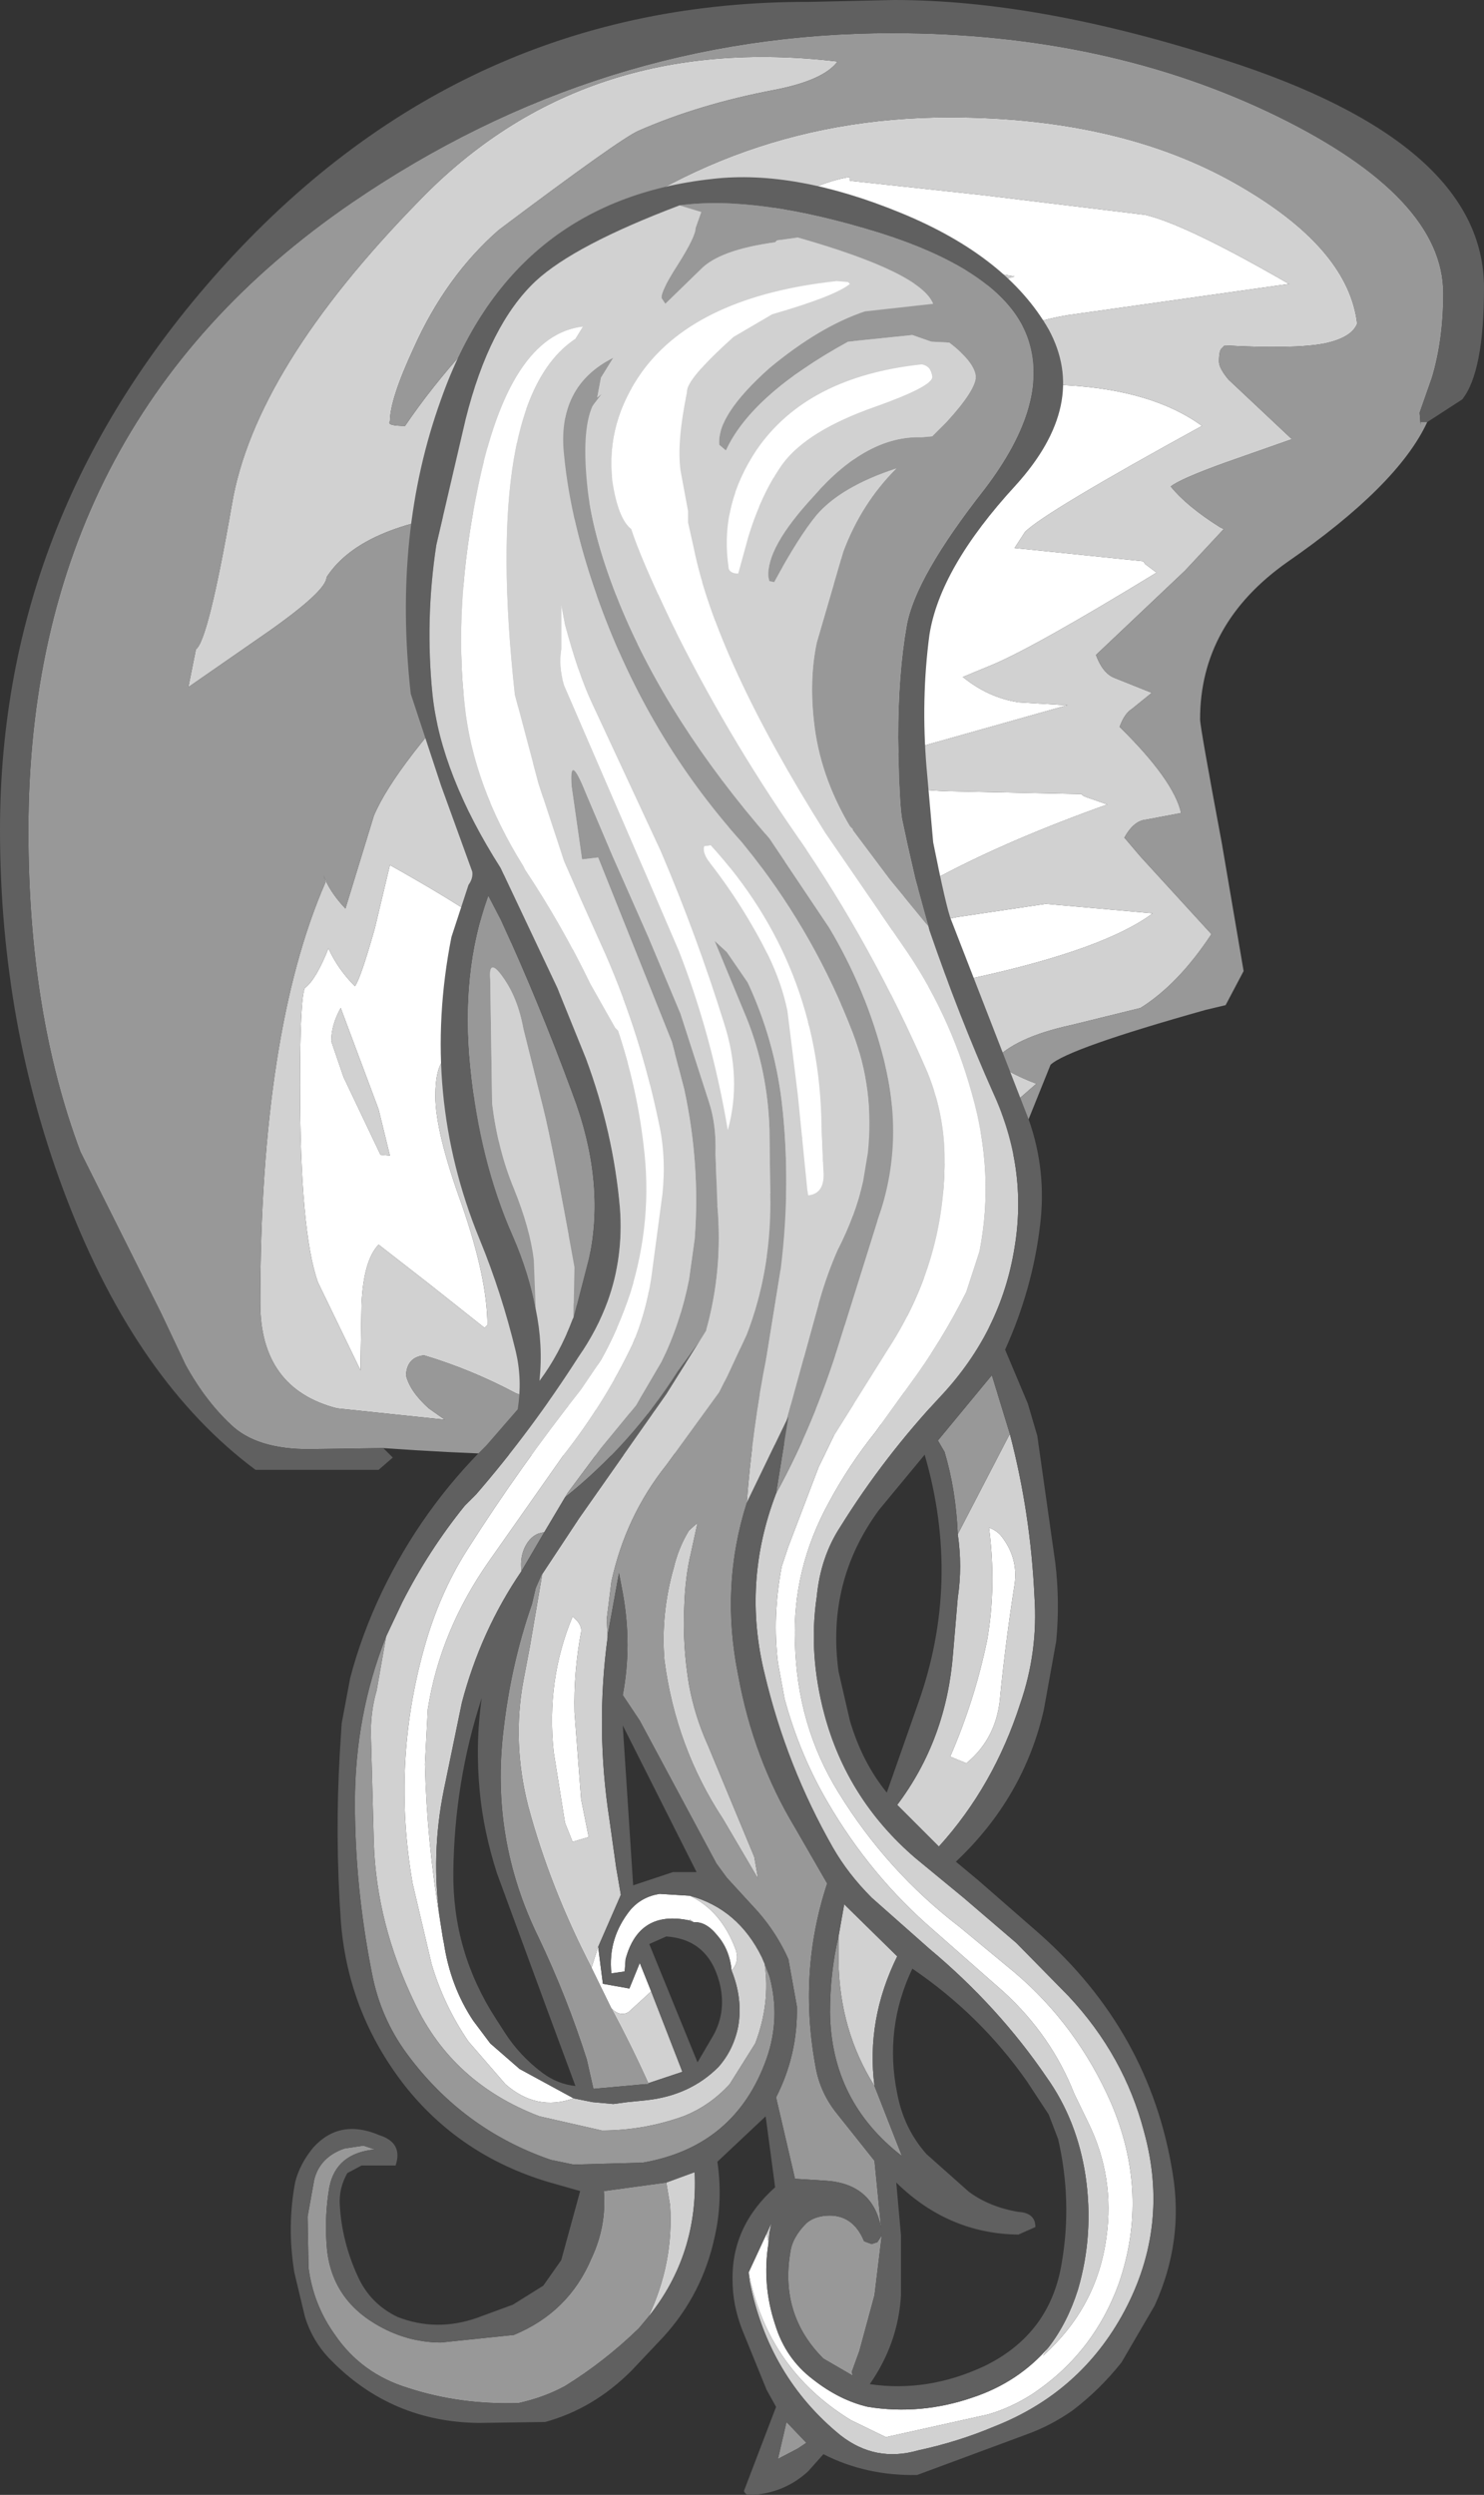 <?xml version="1.0" encoding="UTF-8" standalone="no"?>
<svg xmlns:ffdec="https://www.free-decompiler.com/flash" xmlns:xlink="http://www.w3.org/1999/xlink" ffdec:objectType="shape" height="131.8px" width="78.4px" xmlns="http://www.w3.org/2000/svg">
  <rect width="100%" height="100%" fill="#333333" stroke="none"/>
  <g transform="matrix(1.0, 0.0, 0.0, 1.0, 33.75, 48.5)">
    <path d="M29.75 -26.0 Q21.45 -21.45 20.4 -20.4 L19.85 -19.55 26.65 -18.85 26.75 -18.7 27.35 -18.25 Q20.8 -14.25 18.6 -13.35 L17.15 -12.75 17.1 -12.75 Q18.45 -11.65 20.05 -11.4 L22.5 -11.25 22.65 -11.25 16.45 -9.5 Q12.65 -8.45 12.1 -8.05 12.7 -6.8 16.35 -6.7 L23.4 -6.55 Q23.4 -6.45 23.9 -6.3 L24.75 -6.0 Q19.7 -4.2 16.0 -2.25 13.3 -0.8 12.5 0.0 L12.65 0.5 13.5 0.65 16.8 -0.05 21.5 -0.75 27.15 -0.25 Q24.6 1.65 17.75 3.15 L9.85 4.75 8.85 5.6 15.9 9.25 16.0 9.35 Q9.75 10.6 8.6 11.55 8.85 12.35 13.85 16.25 13.1 16.25 8.7 15.05 L4.25 13.85 3.35 14.25 Q5.7 17.05 9.25 20.15 L12.6 22.9 7.2 23.4 Q5.85 23.4 0.3 19.65 -5.05 16.0 -5.85 14.8 L-7.65 11.35 Q-8.95 8.75 -10.25 7.4 -10.75 7.9 -10.75 9.4 -10.75 11.3 -9.35 15.15 -8.0 19.05 -8.0 21.5 L-8.15 21.65 -11.05 19.35 -13.75 17.25 Q-14.55 18.1 -14.65 20.4 L-14.7 23.25 -14.7 23.9 -16.95 19.25 Q-17.9 16.6 -17.9 8.8 -17.9 4.3 -17.65 3.7 -17.05 3.25 -16.4 1.6 -15.9 2.7 -15.0 3.6 -14.7 3.2 -13.95 0.55 L-13.15 -2.8 Q-7.35 0.45 -6.0 2.0 L-1.5 6.75 2.0 10.15 2.3 10.2 2.45 9.55 1.4 8.25 2.0 8.3 2.15 7.6 Q2.15 7.1 -2.85 2.3 -8.3 -3.0 -9.8 -6.25 L-6.95 -6.05 -5.15 -6.35 Q-4.1 -6.65 -3.75 -7.0 -5.05 -7.65 -8.05 -10.0 -3.15 -13.45 -1.3 -14.1 L14.75 -19.0 14.5 -19.5 4.4 -18.05 0.95 -17.05 -6.15 -17.05 Q-5.05 -19.15 -3.55 -20.95 L0.05 -25.05 2.95 -27.95 3.6 -28.65 Q3.6 -29.65 3.5 -29.0 1.9 -29.1 -2.6 -27.0 -6.55 -25.2 -9.55 -23.25 -5.1 -28.0 0.15 -32.4 7.5 -38.6 11.15 -39.15 L11.15 -38.95 18.1 -38.2 26.75 -37.15 Q28.9 -36.65 34.35 -33.5 L22.65 -31.85 Q19.3 -31.3 15.0 -28.75 L22.55 -28.15 Q27.15 -27.9 29.75 -26.0 M8.35 -28.8 Q13.4 -31.95 19.85 -33.9 L17.95 -34.2 Q15.15 -34.2 10.15 -31.4 4.75 -28.4 3.75 -25.65 L3.9 -25.2 Q4.6 -26.45 8.35 -28.8 M11.85 -24.3 L8.45 -23.65 Q5.9 -22.95 3.8 -21.85 L3.35 -21.55 4.55 -21.25 9.05 -22.5 Q12.8 -23.65 13.1 -23.9 12.85 -24.3 11.85 -24.3 M9.0 -4.0 L1.45 -5.4 0.6 -5.75 0.5 -5.25 Q2.4 -3.2 4.35 -2.75 6.45 -2.25 8.8 -3.5 L9.0 -4.0 M-15.6 8.4 L-13.65 12.5 -13.15 12.55 -13.75 10.1 -15.75 4.75 Q-16.25 5.65 -16.25 6.5 L-15.6 8.4" fill="#ffffff" fill-rule="evenodd" stroke="none"/>
    <path d="M29.75 -26.0 Q27.15 -27.9 22.55 -28.15 L15.0 -28.75 Q19.3 -31.3 22.65 -31.85 L34.35 -33.5 Q28.9 -36.65 26.75 -37.15 L18.1 -38.2 11.15 -38.95 11.15 -39.15 Q7.5 -38.6 0.15 -32.4 -5.1 -28.0 -9.55 -23.25 -6.55 -25.2 -2.6 -27.0 1.9 -29.1 3.5 -29.0 3.6 -29.65 3.6 -28.65 L2.95 -27.95 0.05 -25.05 -3.55 -20.95 Q-5.05 -19.15 -6.15 -17.05 L0.95 -17.05 4.4 -18.05 14.5 -19.5 14.75 -19.0 -1.3 -14.1 Q-3.15 -13.45 -8.05 -10.0 -5.05 -7.65 -3.75 -7.0 -4.1 -6.65 -5.15 -6.35 L-6.95 -6.05 -9.8 -6.25 Q-8.3 -3.0 -2.85 2.3 2.15 7.1 2.15 7.6 L2.0 8.3 1.4 8.25 2.45 9.55 2.3 10.2 2.0 10.15 -1.5 6.75 -6.0 2.0 Q-7.35 0.45 -13.15 -2.8 L-13.95 0.55 Q-14.7 3.2 -15.0 3.6 -15.9 2.7 -16.4 1.6 -17.05 3.25 -17.65 3.7 -17.9 4.3 -17.9 8.8 -17.9 16.6 -16.95 19.25 L-14.7 23.9 -14.7 23.25 -14.65 20.4 Q-14.55 18.1 -13.75 17.25 L-11.05 19.35 -8.15 21.65 -8.0 21.5 Q-8.0 19.05 -9.35 15.15 -10.75 11.3 -10.75 9.4 -10.75 7.9 -10.25 7.4 -8.95 8.75 -7.65 11.35 L-5.85 14.8 Q-5.05 16.0 0.3 19.65 5.85 23.4 7.2 23.4 L12.6 22.9 9.25 20.15 Q5.7 17.05 3.35 14.25 L4.25 13.85 8.7 15.05 Q13.1 16.25 13.85 16.25 8.85 12.35 8.6 11.55 9.75 10.6 16.0 9.35 L15.9 9.25 8.85 5.6 9.85 4.75 17.75 3.15 Q24.6 1.65 27.15 -0.25 L21.5 -0.75 16.8 -0.05 13.5 0.65 12.65 0.5 12.5 0.0 Q13.3 -0.8 16.0 -2.25 19.7 -4.2 24.75 -6.0 L23.9 -6.3 Q23.4 -6.45 23.4 -6.55 L16.35 -6.7 Q12.7 -6.8 12.1 -8.05 12.65 -8.45 16.45 -9.5 L22.65 -11.25 22.5 -11.25 20.05 -11.4 Q18.45 -11.65 17.1 -12.75 L17.15 -12.75 18.6 -13.35 Q20.8 -14.25 27.35 -18.25 L26.75 -18.7 26.65 -18.85 19.85 -19.55 20.4 -20.4 Q21.45 -21.45 29.75 -26.0 M34.5 -25.3 L30.95 -24.05 Q28.6 -23.2 28.1 -22.8 28.95 -21.75 30.7 -20.65 L30.9 -20.55 28.85 -18.35 24.15 -13.9 Q24.5 -12.95 25.1 -12.7 L27.1 -11.9 26.05 -11.05 Q25.65 -10.8 25.4 -10.1 28.25 -7.3 28.65 -5.55 L26.8 -5.2 Q26.15 -5.15 25.65 -4.25 L26.5 -3.25 30.25 0.85 Q28.5 3.5 26.5 4.75 L22.85 5.65 Q19.85 6.3 18.75 7.55 19.55 8.2 21.0 8.75 L15.5 13.55 16.35 15.0 Q17.15 16.4 17.15 17.0 L16.3 18.05 13.65 20.15 15.6 23.25 Q15.6 24.65 13.1 25.4 L9.55 25.95 Q7.75 25.95 3.8 24.15 0.3 22.6 -3.5 20.35 -4.25 20.5 -4.3 21.35 L-2.65 23.15 -0.1 25.35 1.15 26.25 Q-4.1 26.0 -6.5 25.1 -8.85 23.85 -11.35 23.1 -12.25 23.2 -12.3 24.15 -12.1 25.0 -11.1 25.9 L-10.25 26.5 -15.95 25.9 Q-20.0 24.85 -20.0 20.35 -20.0 6.0 -16.55 -1.9 L-16.65 -2.25 Q-16.35 -1.4 -15.5 -0.5 L-14.0 -5.4 Q-12.9 -8.05 -7.75 -13.5 -8.2 -13.9 -9.3 -14.1 L-10.8 -14.3 -9.1 -17.9 Q-7.8 -20.55 -7.8 -21.25 L-8.0 -21.5 Q-14.6 -20.95 -16.5 -18.0 -16.5 -17.3 -19.55 -15.15 L-23.8 -12.2 -23.4 -14.2 Q-22.75 -14.65 -21.5 -21.85 -20.3 -29.0 -11.6 -37.9 -2.95 -46.85 10.5 -45.25 9.75 -44.25 7.15 -43.75 3.2 -43.0 0.0 -41.6 -0.95 -41.2 -7.4 -36.35 -10.2 -33.9 -11.9 -30.1 -13.15 -27.4 -13.15 -26.25 -13.35 -26.0 -12.35 -26.0 -9.6 -30.05 -5.0 -34.15 4.25 -42.3 16.4 -42.3 25.75 -42.3 32.05 -38.5 37.5 -35.25 37.95 -31.4 37.65 -30.65 36.2 -30.35 34.6 -30.05 30.95 -30.25 L30.8 -30.1 Q30.65 -30.0 30.65 -29.4 30.65 -29.05 31.15 -28.45 L34.5 -25.3 M8.35 -28.8 Q4.6 -26.45 3.9 -25.2 L3.75 -25.65 Q4.75 -28.4 10.15 -31.4 15.15 -34.2 17.95 -34.2 L19.85 -33.9 Q13.4 -31.95 8.35 -28.8 M-15.6 8.4 L-16.25 6.5 Q-16.25 5.65 -15.75 4.75 L-13.75 10.1 -13.15 12.55 -13.65 12.5 -15.6 8.4 M9.0 -4.0 L8.8 -3.5 Q6.45 -2.25 4.35 -2.75 2.4 -3.2 0.5 -5.25 L0.6 -5.75 1.45 -5.4 9.0 -4.0 M11.85 -24.3 Q12.85 -24.3 13.1 -23.9 12.8 -23.65 9.05 -22.5 L4.55 -21.25 3.35 -21.55 3.8 -21.85 Q5.9 -22.95 8.45 -23.65 L11.85 -24.3" fill="#d1d1d1" fill-rule="evenodd" stroke="none"/>
    <path d="M34.5 -25.3 L31.15 -28.45 Q30.65 -29.05 30.65 -29.4 30.65 -30.0 30.8 -30.1 L30.95 -30.25 Q34.6 -30.05 36.2 -30.35 37.65 -30.65 37.95 -31.4 37.5 -35.25 32.05 -38.5 25.75 -42.3 16.4 -42.3 4.25 -42.3 -5.0 -34.15 -9.6 -30.05 -12.35 -26.0 -13.35 -26.0 -13.15 -26.25 -13.15 -27.4 -11.9 -30.1 -10.2 -33.9 -7.4 -36.35 -0.95 -41.2 0.0 -41.6 3.2 -43.0 7.15 -43.75 9.75 -44.25 10.5 -45.25 -2.95 -46.85 -11.6 -37.9 -20.3 -29.0 -21.5 -21.85 -22.75 -14.65 -23.4 -14.2 L-23.8 -12.2 -19.55 -15.15 Q-16.5 -17.3 -16.5 -18.0 -14.6 -20.95 -8.0 -21.5 L-7.8 -21.25 Q-7.8 -20.55 -9.1 -17.9 L-10.8 -14.3 -9.3 -14.1 Q-8.2 -13.9 -7.75 -13.5 -12.9 -8.05 -14.0 -5.4 L-15.5 -0.5 Q-16.35 -1.4 -16.65 -2.25 L-16.55 -1.9 Q-20.0 6.0 -20.0 20.35 -20.0 24.85 -15.95 25.9 L-10.25 26.5 -11.1 25.9 Q-12.1 25.0 -12.3 24.15 -12.25 23.2 -11.35 23.1 -8.85 23.85 -6.5 25.1 -4.1 26.0 1.15 26.25 L-0.1 25.35 -2.65 23.15 -4.3 21.35 Q-4.25 20.5 -3.5 20.35 0.3 22.6 3.8 24.15 7.75 25.95 9.55 25.95 L13.1 25.4 Q15.6 24.65 15.6 23.25 L13.65 20.15 16.3 18.05 17.15 17.0 Q17.15 16.4 16.35 15.0 L15.5 13.55 21.0 8.75 Q19.55 8.2 18.75 7.55 19.85 6.3 22.85 5.65 L26.5 4.75 Q28.5 3.5 30.25 0.85 L26.5 -3.25 25.65 -4.25 Q26.15 -5.15 26.8 -5.2 L28.65 -5.55 Q28.25 -7.3 25.4 -10.1 25.65 -10.8 26.05 -11.05 L27.1 -11.9 25.1 -12.7 Q24.5 -12.95 24.15 -13.9 L28.85 -18.35 30.9 -20.55 30.7 -20.65 Q28.95 -21.75 28.1 -22.8 28.6 -23.2 30.95 -24.05 L34.5 -25.3 M-13.5 28.0 L-17.0 28.05 Q-19.95 28.15 -21.4 26.9 -22.85 25.6 -23.95 23.6 L-25.25 20.85 -29.5 12.35 Q-32.25 5.05 -32.25 -4.6 -32.25 -26.1 -15.15 -37.8 -2.05 -46.75 13.4 -46.75 24.75 -46.75 33.75 -42.35 42.5 -38.05 42.5 -33.0 42.5 -30.55 41.9 -28.55 L41.25 -26.7 41.3 -26.05 41.3 -26.2 41.65 -26.2 Q40.1 -22.85 34.25 -18.8 29.65 -15.55 29.65 -10.5 29.65 -10.1 30.8 -3.95 L31.95 2.8 31.0 4.6 29.95 4.85 Q22.65 6.9 21.75 7.75 L20.3 11.35 Q18.8 14.55 18.65 16.75 L18.45 23.35 Q18.35 24.0 17.55 24.65 15.25 26.45 9.45 27.5 0.7 29.0 -13.5 28.0" fill="#989898" fill-rule="evenodd" stroke="none"/>
    <path d="M-13.5 28.0 L-13.0 28.5 -13.75 29.15 -20.25 29.15 Q-26.5 24.5 -30.2 14.9 -33.75 5.7 -33.75 -4.65 -33.75 -21.5 -21.8 -34.6 -9.15 -48.45 9.0 -48.4 L13.5 -48.5 Q21.15 -48.5 30.9 -45.35 44.65 -40.95 44.65 -33.3 44.65 -28.85 43.5 -27.4 L41.65 -26.2 41.3 -26.2 41.3 -26.05 41.25 -26.7 41.9 -28.55 Q42.5 -30.55 42.5 -33.0 42.5 -38.05 33.75 -42.35 24.75 -46.75 13.4 -46.75 -2.05 -46.75 -15.15 -37.8 -32.25 -26.1 -32.25 -4.6 -32.25 5.05 -29.5 12.35 L-25.25 20.85 -23.95 23.6 Q-22.85 25.6 -21.4 26.9 -19.95 28.15 -17.0 28.05 L-13.5 28.0" fill="#606060" fill-rule="evenodd" stroke="none"/>
    <path d="M2.7 51.65 Q4.35 52.45 5.1 54.45 5.35 55.1 4.9 55.6 4.8 54.5 4.15 53.75 3.55 53.0 2.9 53.05 L2.7 52.9 2.65 52.95 Q0.0 52.4 -0.7 55.0 L-0.75 55.65 -1.45 55.75 Q-1.65 53.9 -0.45 52.4 0.15 51.7 1.1 51.55 L2.7 51.65 M-3.45 62.35 Q-5.4 63.05 -7.05 61.6 L-9.0 59.35 Q-10.3 57.45 -10.95 55.25 L-11.95 51.0 Q-13.05 44.7 -11.35 38.6 -10.55 35.7 -9.05 33.35 -6.25 28.95 -3.05 24.9 L-2.0 23.35 Q-1.1 21.75 -0.45 19.8 0.75 15.95 0.25 12.0 -0.1 8.95 -1.1 5.95 L-1.25 5.8 -2.55 3.5 Q-4.1 0.3 -6.0 -2.55 L-6.1 -2.75 Q-8.75 -7.0 -9.2 -11.25 -9.8 -16.5 -8.5 -22.75 -6.85 -30.8 -2.95 -31.25 L-3.35 -30.6 Q-8.25 -27.35 -6.55 -11.8 L-5.3 -7.1 -3.95 -3.0 -3.05 -0.95 -1.75 1.95 Q0.1 6.2 1.05 10.8 1.45 12.55 1.25 14.55 L0.65 19.05 Q0.35 20.95 -0.35 22.55 -1.8 25.6 -4.0 28.4 L-7.9 33.95 Q-10.5 37.65 -11.15 41.8 L-11.3 44.7 Q-11.2 48.8 -10.5 52.95 L-10.35 53.9 -10.3 54.15 Q-9.95 56.45 -8.75 58.25 L-7.85 59.45 -6.3 60.8 -3.45 62.35 M-2.5 55.45 L-2.15 54.35 -1.9 56.3 -0.5 56.55 0.05 55.2 0.65 56.7 -0.55 57.8 Q-1.0 58.05 -1.45 57.6 L-2.5 55.45 M21.65 75.5 L21.35 75.95 Q24.2 73.4 24.7 69.7 25.15 66.5 23.75 63.65 L23.0 62.1 Q21.8 59.05 19.3 56.75 L15.55 53.45 Q12.25 50.6 10.0 46.75 8.5 44.2 7.7 41.25 L7.35 39.35 Q7.05 36.85 7.55 34.25 L7.9 33.2 9.5 29.0 10.3 27.35 13.15 22.8 Q16.25 18.05 16.15 12.45 16.1 10.25 15.25 8.15 12.35 1.45 8.35 -4.35 4.6 -9.75 1.7 -15.65 0.1 -19.0 -0.4 -20.55 -1.1 -21.1 -1.4 -23.1 -1.75 -26.2 0.2 -28.9 3.1 -32.85 10.45 -33.65 L11.05 -33.6 11.15 -33.5 Q10.35 -32.85 7.05 -31.9 L5.0 -30.7 Q2.5 -28.45 2.55 -27.8 2.0 -25.2 2.2 -23.65 L2.6 -21.5 2.6 -20.9 2.9 -19.55 Q4.1 -13.65 9.85 -4.5 L13.9 1.4 Q16.4 4.95 17.6 9.3 18.8 13.5 18.0 17.6 L17.3 19.75 Q16.0 22.35 14.3 24.65 L12.5 27.15 Q11.1 28.9 10.05 30.85 8.1 34.4 8.25 38.25 8.35 42.65 10.55 46.2 13.1 50.35 16.95 53.3 L19.85 55.7 Q23.15 58.5 24.95 62.6 27.0 67.4 25.35 72.15 24.0 75.85 20.75 78.0 19.65 78.7 18.45 79.05 L13.05 80.25 11.2 79.35 Q6.8 76.65 5.8 71.55 L6.75 69.5 6.85 70.0 Q6.5 72.2 7.2 74.3 7.75 76.1 9.2 77.2 10.6 78.3 12.1 78.65 14.9 79.1 17.65 78.15 20.05 77.35 21.65 75.5 M14.95 -29.25 Q15.45 -29.15 15.5 -28.6 15.55 -28.1 12.45 -27.0 8.9 -25.75 7.6 -24.0 6.5 -22.45 5.8 -20.2 L5.25 -18.2 Q4.85 -18.2 4.75 -18.45 L4.7 -18.85 Q4.35 -21.9 6.2 -24.7 8.85 -28.6 14.95 -29.25 M0.4 -2.25 L-0.1 -3.4 -3.95 -12.3 Q-4.25 -13.3 -4.1 -14.2 L-4.1 -16.55 -3.9 -15.5 Q-3.2 -12.9 -2.5 -11.4 L1.15 -3.55 Q3.05 0.9 4.5 5.55 5.45 8.5 4.7 11.2 3.85 6.15 2.1 1.7 L0.4 -2.25 M3.65 -3.05 Q3.35 -3.5 3.45 -3.8 L3.8 -3.85 Q9.55 2.45 9.65 11.0 L9.75 13.35 Q9.85 14.55 8.95 14.65 L8.9 14.35 8.4 9.35 7.85 4.9 Q7.55 3.45 6.85 2.0 5.5 -0.7 3.65 -3.05 M18.5 32.2 Q18.9 32.35 19.15 32.65 20.05 33.8 19.85 35.2 19.4 38.05 19.1 41.0 18.95 43.3 17.3 44.65 L16.45 44.3 Q17.75 41.3 18.4 38.15 18.9 35.3 18.5 32.2 M-3.5 36.9 Q-3.0 37.3 -3.05 37.7 -3.45 39.85 -3.4 41.95 L-3.05 46.55 -2.65 48.55 -3.5 48.8 -3.9 47.8 -4.5 44.05 Q-4.9 40.25 -3.5 36.9" fill="#ffffff" fill-rule="evenodd" stroke="none"/>
    <path d="M2.15 -37.65 L3.3 -37.3 3.0 -36.45 Q3.0 -36.0 2.05 -34.5 1.15 -33.1 1.2 -32.75 L1.4 -32.45 3.25 -34.25 Q4.25 -35.3 7.2 -35.7 L7.3 -35.8 8.4 -35.95 Q14.9 -34.1 15.55 -32.45 L11.95 -32.05 Q9.55 -31.25 6.9 -29.05 4.1 -26.55 4.25 -25.0 L4.6 -24.7 Q5.95 -27.65 11.05 -30.45 L14.45 -30.8 15.45 -30.45 16.4 -30.4 Q17.7 -29.4 17.8 -28.65 17.85 -27.95 16.25 -26.2 L15.5 -25.45 14.95 -25.4 Q12.05 -25.5 9.25 -22.3 6.7 -19.55 6.85 -18.0 L6.9 -17.8 7.15 -17.75 Q8.45 -20.15 9.4 -21.3 10.7 -22.8 13.6 -23.75 11.75 -21.9 10.8 -19.35 L9.4 -14.55 Q9.0 -12.65 9.25 -10.4 9.55 -7.55 11.15 -4.85 L11.3 -4.7 11.3 -4.65 13.25 -2.05 15.3 0.45 15.35 0.65 Q16.9 5.15 18.7 9.2 20.55 13.2 19.85 17.4 19.15 21.8 16.0 25.2 12.95 28.45 10.65 32.15 9.6 33.75 9.4 35.85 8.95 38.85 9.8 42.05 11.0 46.55 14.6 49.65 L17.15 51.75 19.95 54.15 22.7 56.95 Q25.65 60.1 26.7 64.15 28.05 69.1 25.65 73.6 23.35 77.9 18.75 79.7 16.85 80.5 14.75 80.95 12.5 81.6 10.65 80.15 6.85 77.05 5.85 72.0 L5.8 71.55 Q6.8 76.65 11.2 79.35 L13.05 80.25 18.45 79.05 Q19.65 78.7 20.75 78.0 24.0 75.85 25.35 72.15 27.0 67.4 24.95 62.6 23.15 58.5 19.85 55.7 L16.95 53.3 Q13.1 50.35 10.55 46.2 8.35 42.65 8.25 38.25 8.1 34.4 10.05 30.85 11.1 28.9 12.5 27.15 L14.3 24.65 Q16.0 22.35 17.3 19.75 L18.0 17.6 Q18.8 13.5 17.6 9.3 16.4 4.95 13.9 1.4 L9.85 -4.5 Q4.1 -13.65 2.9 -19.55 L2.6 -20.9 2.6 -21.5 2.2 -23.65 Q2.0 -25.2 2.55 -27.8 2.5 -28.45 5.0 -30.7 L7.05 -31.9 Q10.35 -32.85 11.15 -33.5 L11.05 -33.6 10.45 -33.65 Q3.1 -32.85 0.2 -28.9 -1.75 -26.2 -1.4 -23.1 -1.1 -21.1 -0.4 -20.55 0.1 -19.0 1.7 -15.65 4.6 -9.75 8.35 -4.35 12.35 1.45 15.25 8.15 16.1 10.25 16.15 12.45 16.25 18.05 13.15 22.8 L10.3 27.35 9.5 29.0 7.9 33.2 7.55 34.25 Q7.05 36.85 7.35 39.35 L7.7 41.25 Q8.5 44.2 10.0 46.75 12.25 50.6 15.55 53.45 L19.3 56.75 Q21.8 59.05 23.0 62.1 L23.75 63.65 Q25.15 66.5 24.7 69.7 24.2 73.4 21.35 75.95 L21.65 75.5 Q22.65 74.2 23.2 72.45 24.05 69.55 23.6 66.45 23.15 63.5 21.55 61.25 19.0 57.5 15.35 54.45 L12.3 51.75 Q11.05 50.5 10.25 49.1 7.8 44.8 6.65 39.95 5.45 35.1 7.25 30.4 9.25 26.75 10.6 22.4 L12.65 15.85 Q14.05 11.85 12.95 7.5 12.0 3.75 10.05 0.5 L6.9 -4.2 Q1.55 -10.35 -1.0 -16.55 -2.4 -20.0 -2.7 -22.6 -3.05 -25.7 -2.45 -27.05 L-1.95 -27.7 -2.2 -27.5 -2.0 -28.55 -1.35 -29.6 Q-4.35 -28.1 -3.95 -24.45 -3.6 -20.85 -2.1 -16.7 0.5 -9.5 5.45 -4.0 L6.05 -3.25 Q9.35 1.0 11.3 6.05 12.45 9.05 12.1 12.4 L11.85 13.9 Q11.45 15.7 10.5 17.55 9.95 18.8 9.55 20.2 L7.8 26.55 5.7 30.9 Q6.0 26.9 6.75 23.15 L7.5 18.5 Q8.05 14.0 7.55 9.7 7.15 6.4 5.75 3.4 L4.65 1.8 4.0 1.2 5.7 5.3 Q6.8 8.05 6.9 11.15 L6.95 15.05 Q6.95 18.75 5.7 22.0 L4.7 24.15 4.25 25.05 1.45 28.9 Q-0.7 31.6 -1.45 35.05 L-1.7 37.05 -1.65 37.9 -1.65 38.0 Q-2.3 42.8 -1.55 47.65 L-1.2 50.15 -0.95 51.6 -2.15 54.35 -2.5 55.45 Q-4.7 51.2 -5.85 46.9 -6.7 43.55 -6.1 40.3 L-5.75 38.45 -5.1 34.65 -3.15 31.7 1.45 25.15 3.55 21.8 Q4.45 18.6 4.15 15.2 L4.05 12.45 Q4.1 10.9 3.7 9.7 L2.2 5.05 0.5 1.0 -1.4 -3.3 -2.8 -6.6 Q-3.7 -8.85 -3.55 -6.95 L-3.0 -3.1 -2.15 -3.2 1.75 6.55 2.4 9.05 Q3.25 13.0 2.95 16.95 L2.65 19.1 Q2.2 21.4 1.2 23.45 L-0.15 25.75 -2.0 28.0 -3.75 30.35 -3.9 30.6 -5.0 32.45 Q-5.6 32.5 -5.95 33.1 -6.3 33.7 -6.2 34.5 -8.35 37.65 -9.35 41.45 L-10.3 46.05 Q-11.0 49.5 -10.5 52.95 -11.2 48.8 -11.3 44.7 L-11.15 41.8 Q-10.5 37.65 -7.9 33.95 L-4.0 28.4 Q-1.8 25.6 -0.35 22.55 0.35 20.95 0.65 19.05 L1.25 14.55 Q1.45 12.55 1.05 10.8 0.1 6.2 -1.75 1.95 L-3.05 -0.95 -3.95 -3.0 -5.3 -7.1 -6.55 -11.8 Q-8.25 -27.35 -3.35 -30.6 L-2.95 -31.25 Q-6.85 -30.8 -8.5 -22.75 -9.8 -16.5 -9.2 -11.25 -8.75 -7.0 -6.1 -2.75 L-6.0 -2.55 Q-4.1 0.3 -2.55 3.5 L-1.25 5.8 -1.1 5.95 Q-0.1 8.95 0.25 12.0 0.75 15.95 -0.45 19.8 -1.1 21.75 -2.0 23.35 L-3.05 24.9 Q-6.25 28.95 -9.05 33.35 -10.55 35.7 -11.35 38.6 -13.05 44.7 -11.95 51.0 L-10.95 55.25 Q-10.3 57.45 -9.0 59.35 L-7.05 61.6 Q-5.4 63.05 -3.45 62.35 L-2.45 62.55 -1.35 62.65 -0.6 62.55 0.4 62.45 Q2.7 62.2 4.2 60.7 5.0 59.8 5.25 58.55 5.5 57.1 4.9 55.6 5.35 55.1 5.1 54.45 4.35 52.45 2.7 51.65 5.25 52.35 6.5 54.9 L6.65 55.25 Q6.95 57.35 6.15 59.45 L4.8 61.6 Q3.75 62.75 2.35 63.3 0.25 64.05 -1.95 64.05 L-5.25 63.3 Q-9.85 61.55 -11.85 57.3 -13.85 53.15 -14.0 48.9 L-14.15 43.3 Q-14.2 42.0 -13.85 40.8 L-13.35 37.95 -12.5 36.15 Q-11.1 33.4 -9.2 31.05 L-8.6 30.45 Q-5.7 27.1 -3.2 23.2 -2.2 21.75 -1.65 20.25 -0.8 17.9 -1.0 15.3 -1.35 11.3 -2.8 7.4 L-4.3 3.7 -7.3 -2.65 Q-10.45 -7.6 -10.9 -11.8 -11.3 -15.75 -10.7 -19.7 L-9.15 -26.35 Q-7.9 -31.35 -5.45 -33.65 -3.4 -35.55 2.15 -37.65 M14.95 -29.25 Q8.85 -28.6 6.2 -24.7 4.35 -21.9 4.7 -18.85 L4.75 -18.45 Q4.85 -18.2 5.25 -18.2 L5.8 -20.2 Q6.5 -22.45 7.6 -24.0 8.9 -25.75 12.45 -27.0 15.55 -28.1 15.5 -28.6 15.45 -29.15 14.95 -29.25 M3.65 -3.05 Q5.5 -0.7 6.85 2.0 7.55 3.45 7.85 4.9 L8.4 9.35 8.9 14.35 8.95 14.65 Q9.85 14.55 9.75 13.35 L9.65 11.0 Q9.55 2.45 3.8 -3.85 L3.45 -3.8 Q3.35 -3.5 3.65 -3.05 M0.4 -2.25 L2.1 1.7 Q3.85 6.15 4.7 11.2 5.45 8.5 4.5 5.55 3.05 0.9 1.15 -3.55 L-2.5 -11.4 Q-3.2 -12.9 -3.9 -15.5 L-4.1 -16.55 -4.1 -14.2 Q-4.25 -13.3 -3.95 -12.3 L-0.1 -3.4 0.4 -2.25 M19.6 27.25 Q20.7 31.45 20.9 35.85 21.1 38.75 20.15 41.5 18.75 45.85 15.85 49.05 L13.65 46.85 Q16.25 43.4 16.6 38.85 L16.85 35.9 Q17.1 34.25 16.85 32.55 L19.6 27.25 M18.5 32.2 Q18.9 35.3 18.4 38.15 17.75 41.3 16.45 44.3 L17.3 44.65 Q18.95 43.3 19.1 41.0 19.4 38.05 19.85 35.2 20.05 33.8 19.15 32.65 18.9 32.35 18.5 32.2 M1.35 39.2 Q1.15 36.75 1.85 34.3 2.1 33.25 2.65 32.35 L3.1 31.95 2.75 33.55 Q2.45 34.8 2.4 36.35 2.3 38.4 2.65 40.5 2.95 42.15 3.65 43.7 L6.1 49.6 6.3 50.75 4.45 47.6 Q1.95 43.8 1.35 39.2 M12.45 61.7 Q10.6 58.75 10.55 55.1 L10.55 53.8 10.85 52.1 13.65 54.85 Q12.0 58.2 12.45 61.7 M2.65 52.95 L2.7 52.9 2.9 53.05 2.65 52.95 M0.65 56.7 L2.3 60.95 0.5 61.55 Q-0.4 59.55 -1.45 57.6 -1.0 58.05 -0.55 57.8 L0.65 56.7 M1.45 66.8 L2.95 66.25 Q3.15 70.6 0.5 73.9 1.85 71.05 1.65 68.0 L1.45 66.8 M6.85 70.0 L6.75 69.5 7.0 68.95 6.9 69.45 6.85 70.0 M-3.45 21.1 L-3.5 21.2 Q-4.2 23.05 -5.25 24.45 -5.05 22.55 -5.45 20.65 L-5.55 18.05 Q-5.75 16.4 -6.6 14.3 -7.45 12.25 -7.75 9.8 L-7.85 3.25 Q-7.95 2.05 -7.2 3.1 -6.4 4.2 -6.1 5.85 L-5.05 10.05 Q-4.55 12.05 -3.4 18.45 L-3.45 20.95 -3.45 21.1 M-3.5 36.9 Q-4.9 40.25 -4.5 44.05 L-3.9 47.8 -3.5 48.8 -2.65 48.55 -3.05 46.55 -3.4 41.95 Q-3.45 39.85 -3.05 37.7 -3.0 37.3 -3.5 36.9" fill="#d1d1d1" fill-rule="evenodd" stroke="none"/>
    <path d="M15.3 0.45 L13.25 -2.05 11.3 -4.65 11.3 -4.7 11.15 -4.85 Q9.55 -7.55 9.25 -10.4 9.0 -12.65 9.4 -14.55 L10.8 -19.35 Q11.75 -21.9 13.6 -23.75 10.7 -22.8 9.4 -21.3 8.45 -20.15 7.15 -17.75 L6.9 -17.8 6.85 -18.0 Q6.7 -19.55 9.25 -22.3 12.05 -25.5 14.95 -25.4 L15.5 -25.45 16.25 -26.2 Q17.85 -27.95 17.8 -28.65 17.7 -29.4 16.4 -30.4 L15.45 -30.45 14.45 -30.8 11.05 -30.45 Q5.95 -27.65 4.6 -24.7 L4.25 -25.0 Q4.1 -26.55 6.9 -29.05 9.55 -31.25 11.95 -32.05 L15.55 -32.45 Q14.9 -34.1 8.4 -35.95 L7.3 -35.8 7.2 -35.7 Q4.25 -35.3 3.25 -34.25 L1.4 -32.45 1.2 -32.75 Q1.15 -33.1 2.05 -34.5 3.0 -36.0 3.0 -36.45 L3.3 -37.3 2.15 -37.65 Q6.25 -38.2 12.7 -36.2 19.2 -34.15 20.5 -30.75 21.8 -27.3 18.25 -22.65 14.6 -18.0 14.15 -15.45 13.7 -12.9 13.7 -9.55 13.75 -6.15 13.9 -5.25 L14.2 -3.85 14.6 -2.1 15.3 0.45 M-13.35 37.95 L-13.85 40.8 Q-14.2 42.0 -14.15 43.3 L-14.0 48.9 Q-13.85 53.15 -11.85 57.3 -9.85 61.55 -5.25 63.3 L-1.95 64.05 Q0.25 64.05 2.35 63.3 3.75 62.75 4.8 61.6 L6.15 59.45 Q6.95 57.35 6.65 55.25 L6.9 55.9 Q7.5 58.1 6.75 60.25 5.1 64.9 0.2 65.75 L-3.45 65.85 -4.65 65.6 Q-9.3 64.0 -12.25 60.0 -13.65 58.1 -14.1 55.75 -15.0 51.2 -15.0 46.75 -15.0 42.1 -13.35 37.95 M-6.2 34.5 Q-6.3 33.7 -5.95 33.1 -5.6 32.5 -5.0 32.45 L-6.2 34.5 M-3.9 30.6 L-3.75 30.35 -2.0 28.0 -0.15 25.75 1.2 23.45 Q2.2 21.4 2.65 19.1 L2.95 16.95 Q3.25 13.0 2.4 9.05 L1.75 6.55 -2.15 -3.2 -3.0 -3.1 -3.55 -6.95 Q-3.7 -8.85 -2.8 -6.6 L-1.4 -3.3 0.5 1.0 2.2 5.05 3.7 9.7 Q4.1 10.9 4.05 12.45 L4.15 15.2 Q4.45 18.6 3.55 21.8 L3.2 22.35 2.05 23.95 Q-0.4 27.8 -3.9 30.6 M-5.1 34.65 L-5.75 38.45 -6.1 40.3 Q-6.7 43.55 -5.85 46.9 -4.7 51.2 -2.5 55.45 L-1.45 57.6 Q-0.4 59.55 0.5 61.55 L0.5 61.6 0.35 61.6 -2.4 61.85 -2.75 60.3 Q-3.8 57.0 -5.3 53.85 -7.85 48.65 -7.15 42.9 -6.75 39.4 -5.65 36.25 L-5.45 35.4 -5.1 34.6 -5.1 34.65 M-1.65 37.9 L-1.7 37.05 -1.45 35.05 Q-0.7 31.6 1.45 28.9 L4.25 25.05 4.7 24.15 5.7 22.0 Q6.95 18.75 6.95 15.05 L6.9 11.15 Q6.8 8.05 5.7 5.3 L4.0 1.2 4.65 1.8 5.75 3.4 Q7.15 6.4 7.55 9.7 8.05 14.0 7.5 18.5 L6.75 23.15 Q6.0 26.9 5.7 30.9 4.3 35.3 5.25 40.0 6.05 44.4 8.25 48.05 L9.95 51.0 Q8.4 55.7 9.35 60.75 9.6 62.1 10.5 63.2 L12.45 65.65 12.8 69.2 Q12.35 66.85 9.85 66.7 L8.25 66.6 7.25 62.3 Q8.4 60.05 8.35 57.5 L7.9 55.0 Q7.3 53.65 6.3 52.5 L4.65 50.7 4.1 49.95 0.05 42.4 -0.85 41.05 Q-0.35 38.4 -0.85 35.65 L-1.05 34.6 -1.65 37.9 M7.8 26.55 L9.55 20.2 Q9.95 18.8 10.5 17.55 11.45 15.7 11.85 13.9 L12.1 12.4 Q12.45 9.05 11.3 6.05 9.35 1.0 6.05 -3.25 L5.45 -4.0 Q0.5 -9.5 -2.1 -16.7 -3.6 -20.85 -3.95 -24.45 -4.35 -28.1 -1.35 -29.6 L-2.0 -28.55 -2.2 -27.5 -1.95 -27.7 -2.45 -27.05 Q-3.05 -25.7 -2.7 -22.6 -2.4 -20.0 -1.0 -16.55 1.55 -10.35 6.9 -4.2 L10.05 0.5 Q12.0 3.75 12.95 7.5 14.05 11.85 12.65 15.85 L10.6 22.4 Q9.25 26.75 7.25 30.4 L7.9 26.35 7.8 26.55 M16.85 32.55 Q16.75 30.2 16.15 28.2 L15.8 27.6 18.65 24.15 19.6 27.25 16.85 32.55 M1.35 39.2 Q1.95 43.8 4.45 47.6 L6.3 50.75 6.1 49.6 3.65 43.7 Q2.95 42.15 2.65 40.5 2.3 38.4 2.4 36.35 2.45 34.8 2.75 33.55 L3.1 31.95 2.65 32.35 Q2.1 33.25 1.85 34.3 1.15 36.75 1.35 39.2 M10.55 53.8 L10.55 55.1 Q10.6 58.75 12.45 61.7 L13.9 65.4 Q10.15 62.5 10.1 57.8 10.1 55.7 10.55 53.8 M0.5 73.9 L0.0 74.5 Q-1.8 76.25 -3.9 77.55 -5.0 78.15 -6.35 78.45 -9.45 78.55 -12.2 77.65 -14.65 76.9 -16.05 74.85 -17.2 73.25 -17.45 71.3 L-17.5 68.6 -17.15 66.65 Q-16.85 65.45 -15.55 65.0 L-14.55 64.85 -13.95 65.05 Q-16.0 65.25 -16.35 67.05 -16.6 68.5 -16.5 70.0 -16.35 72.8 -13.95 74.25 -12.3 75.25 -10.45 75.25 L-6.6 74.85 Q-3.7 73.65 -2.5 70.8 -1.7 69.1 -1.85 67.25 L1.45 66.8 1.65 68.0 Q1.85 71.05 0.5 73.9 M9.75 76.1 Q7.45 73.8 8.0 70.5 8.1 69.7 8.85 68.95 9.25 68.6 9.9 68.55 11.3 68.45 11.9 69.9 L12.3 70.05 12.6 69.95 12.8 69.65 12.85 69.45 12.45 72.75 11.65 75.7 11.25 76.8 11.3 77.0 9.75 76.1 M8.4 80.85 L7.35 81.4 7.8 79.45 8.85 80.55 8.4 80.85 M-5.45 20.65 Q-5.8 18.75 -6.65 16.8 -8.4 12.85 -8.9 7.85 -9.4 2.85 -7.95 -1.15 L-7.3 0.1 Q-5.3 4.45 -3.55 9.2 -1.75 13.9 -2.65 18.0 L-3.45 21.1 -3.45 20.95 -3.4 18.45 Q-4.55 12.05 -5.05 10.05 L-6.1 5.85 Q-6.4 4.2 -7.2 3.1 -7.95 2.05 -7.85 3.25 L-7.75 9.8 Q-7.45 12.25 -6.6 14.3 -5.75 16.4 -5.55 18.05 L-5.45 20.65" fill="#989898" fill-rule="evenodd" stroke="none"/>
    <path d="M15.3 0.45 L14.6 -2.1 14.2 -3.85 13.9 -5.25 Q13.75 -6.15 13.7 -9.55 13.7 -12.9 14.15 -15.45 14.6 -18.0 18.25 -22.65 21.8 -27.3 20.5 -30.75 19.2 -34.15 12.7 -36.2 6.25 -38.2 2.15 -37.65 -3.4 -35.55 -5.45 -33.65 -7.9 -31.35 -9.15 -26.35 L-10.7 -19.7 Q-11.3 -15.75 -10.9 -11.8 -10.45 -7.6 -7.3 -2.65 L-4.3 3.7 -2.8 7.4 Q-1.35 11.3 -1.0 15.3 -0.8 17.9 -1.65 20.25 -2.2 21.75 -3.2 23.2 -5.7 27.1 -8.6 30.45 L-9.2 31.05 Q-11.1 33.4 -12.5 36.15 L-13.35 37.95 Q-15.0 42.1 -15.0 46.75 -15.0 51.2 -14.1 55.75 -13.65 58.1 -12.25 60.0 -9.3 64.0 -4.65 65.6 L-3.45 65.85 0.2 65.75 Q5.1 64.9 6.75 60.25 7.5 58.1 6.9 55.9 L6.65 55.25 6.5 54.9 Q5.25 52.35 2.7 51.65 L1.1 51.55 Q0.15 51.7 -0.45 52.4 -1.65 53.9 -1.45 55.75 L-0.75 55.65 -0.7 55.0 Q0.0 52.4 2.65 52.95 L2.9 53.05 Q3.55 53.0 4.15 53.75 4.8 54.5 4.9 55.6 5.5 57.1 5.25 58.55 5.0 59.8 4.2 60.7 2.7 62.2 0.4 62.45 L-0.6 62.55 -1.35 62.65 -2.45 62.55 -3.45 62.35 -6.3 60.8 -7.85 59.45 -8.75 58.25 Q-9.95 56.45 -10.3 54.15 L-10.35 53.9 -10.5 52.95 Q-11.0 49.5 -10.3 46.05 L-9.35 41.45 Q-8.35 37.65 -6.2 34.5 L-5.0 32.45 -3.9 30.6 Q-0.4 27.8 2.05 23.95 L3.2 22.35 3.55 21.8 1.45 25.15 -3.15 31.7 -5.1 34.65 -5.1 34.6 -5.45 35.4 -5.65 36.25 Q-6.75 39.4 -7.15 42.9 -7.85 48.65 -5.3 53.85 -3.8 57.0 -2.75 60.3 L-2.4 61.85 0.35 61.6 0.5 61.6 0.5 61.55 2.3 60.95 0.65 56.7 0.05 55.2 -0.5 56.55 -1.9 56.3 -2.15 54.35 -0.95 51.6 -1.2 50.15 -1.55 47.65 Q-2.3 42.8 -1.65 38.0 L-1.65 37.9 -1.05 34.6 -0.85 35.65 Q-0.35 38.4 -0.85 41.05 L0.05 42.4 4.1 49.95 4.65 50.7 6.3 52.5 Q7.3 53.65 7.9 55.0 L8.35 57.5 Q8.4 60.05 7.25 62.3 L8.25 66.6 9.85 66.7 Q12.35 66.85 12.8 69.2 L12.45 65.65 10.5 63.2 Q9.6 62.1 9.35 60.75 8.4 55.7 9.95 51.0 L8.25 48.05 Q6.05 44.4 5.25 40.0 4.3 35.3 5.7 30.9 L7.8 26.55 7.9 26.35 7.25 30.4 Q5.45 35.1 6.65 39.95 7.8 44.8 10.25 49.1 11.05 50.5 12.3 51.75 L15.35 54.45 Q19.0 57.5 21.55 61.25 23.15 63.5 23.6 66.45 24.05 69.55 23.2 72.45 22.65 74.2 21.65 75.5 20.05 77.35 17.65 78.15 14.9 79.1 12.1 78.65 10.6 78.3 9.2 77.2 7.75 76.1 7.2 74.3 6.5 72.2 6.85 70.0 L6.9 69.45 7.0 68.95 6.75 69.5 5.8 71.55 5.85 72.0 Q6.85 77.05 10.65 80.15 12.5 81.6 14.75 80.95 16.85 80.5 18.75 79.7 23.35 77.9 25.65 73.6 28.05 69.1 26.7 64.15 25.65 60.1 22.7 56.95 L19.95 54.15 17.15 51.75 14.6 49.65 Q11.0 46.55 9.8 42.05 8.95 38.85 9.4 35.85 9.6 33.75 10.65 32.15 12.95 28.45 16.0 25.2 19.15 21.8 19.85 17.4 20.55 13.2 18.7 9.2 16.9 5.15 15.35 0.65 L15.3 0.45 M-8.05 27.85 L-6.4 25.95 Q-6.15 24.4 -6.5 22.9 -7.25 19.8 -8.4 17.0 -11.55 9.35 -9.9 1.0 L-9.0 -1.75 Q-8.75 -2.1 -8.8 -2.45 L-10.45 -7.0 -12.05 -11.85 Q-13.0 -20.35 -10.45 -27.4 -6.75 -37.9 3.9 -39.05 8.25 -39.55 13.85 -37.25 19.45 -34.95 21.65 -31.1 23.8 -27.15 19.9 -22.85 15.9 -18.5 15.35 -14.95 14.9 -11.55 15.2 -7.95 L15.55 -4.0 Q16.25 -0.5 16.5 0.1 L20.6 10.65 Q21.55 13.35 21.2 16.2 20.8 19.6 19.35 22.8 L20.55 25.65 21.05 27.35 22.0 34.05 Q22.25 36.1 22.05 38.2 L21.4 41.8 Q20.35 46.45 16.75 49.85 L17.95 50.85 21.1 53.6 Q27.0 58.8 28.2 66.3 28.8 69.9 27.25 73.3 L25.5 76.3 Q24.35 77.75 22.9 78.85 21.75 79.65 20.5 80.1 L14.7 82.25 Q12.0 82.3 9.75 81.15 L8.95 82.05 Q7.7 83.2 6.0 83.3 5.7 83.4 5.55 83.1 L7.25 78.65 6.75 77.75 5.45 74.55 Q4.95 73.25 4.95 71.95 4.9 69.1 7.2 67.05 L6.7 63.3 4.15 65.7 Q4.45 67.75 4.0 69.7 3.35 72.7 1.3 74.95 L-0.4 76.75 Q-2.4 78.75 -4.95 79.45 L-8.45 79.5 Q-13.05 79.45 -16.25 76.2 -17.25 75.2 -17.65 73.85 L-18.2 71.55 Q-18.6 69.1 -18.15 66.75 -17.9 65.8 -17.2 64.95 -15.8 63.4 -13.7 64.3 -12.45 64.7 -12.85 65.9 L-14.65 65.9 -15.4 66.3 Q-15.85 67.1 -15.8 67.95 -15.7 69.9 -14.85 71.75 -14.2 73.2 -12.75 73.9 -10.7 74.7 -8.55 73.95 L-6.65 73.25 -5.05 72.25 -4.1 70.9 -3.1 67.25 -4.85 66.75 Q-9.45 65.35 -12.35 61.7 -15.4 57.8 -15.75 52.9 -16.05 48.5 -15.8 44.15 L-15.7 42.55 -15.25 40.15 Q-14.65 37.85 -13.55 35.55 -11.45 31.2 -8.05 27.85 M16.85 32.55 Q17.1 34.25 16.85 35.9 L16.6 38.85 Q16.25 43.4 13.65 46.85 L15.85 49.05 Q18.75 45.85 20.15 41.5 21.1 38.75 20.9 35.85 20.7 31.45 19.6 27.25 L18.65 24.15 15.8 27.6 16.15 28.2 Q16.75 30.2 16.85 32.55 M10.55 39.8 L11.15 42.4 Q11.8 44.6 13.1 46.2 L14.75 41.5 Q17.05 35.05 15.1 28.35 L12.7 31.25 Q9.9 35.05 10.55 39.8 M20.05 69.55 Q16.35 69.5 13.6 66.8 L13.85 69.6 13.85 72.75 Q13.7 75.3 12.2 77.45 15.25 77.9 18.25 76.5 21.75 74.8 22.35 71.0 22.9 67.75 22.15 64.5 L21.65 63.2 20.5 61.45 Q18.05 57.95 14.45 55.5 12.95 58.65 13.65 62.1 14.0 63.95 15.2 65.3 L17.45 67.3 Q18.55 68.1 20.05 68.35 20.95 68.4 20.95 69.15 L20.05 69.55 M10.55 53.8 Q10.1 55.7 10.1 57.8 10.15 62.5 13.9 65.4 L12.45 61.7 Q12.0 58.2 13.65 54.85 L10.85 52.1 10.55 53.8 M1.45 53.8 L0.55 54.2 3.1 60.45 3.95 59.0 Q4.65 57.7 4.25 56.2 3.65 53.95 1.45 53.8 M1.8 50.4 L3.05 50.4 -0.85 42.65 -0.3 51.1 1.8 50.4 M0.5 73.9 Q3.15 70.6 2.95 66.25 L1.45 66.8 -1.85 67.25 Q-1.7 69.1 -2.5 70.8 -3.7 73.65 -6.6 74.85 L-10.45 75.25 Q-12.3 75.25 -13.95 74.25 -16.35 72.8 -16.5 70.0 -16.6 68.5 -16.35 67.05 -16.0 65.25 -13.95 65.05 L-14.55 64.85 -15.55 65.0 Q-16.85 65.45 -17.15 66.65 L-17.5 68.6 -17.45 71.3 Q-17.2 73.25 -16.05 74.85 -14.65 76.9 -12.2 77.65 -9.45 78.55 -6.35 78.45 -5.0 78.15 -3.9 77.55 -1.8 76.25 0.0 74.5 L0.5 73.9 M9.75 76.1 L11.3 77.0 11.25 76.8 11.65 75.7 12.45 72.75 12.85 69.45 12.8 69.65 12.6 69.95 12.3 70.05 11.9 69.9 Q11.3 68.45 9.9 68.55 9.25 68.6 8.85 68.95 8.1 69.7 8.0 70.5 7.45 73.8 9.75 76.1 M-3.45 21.1 L-2.65 18.0 Q-1.75 13.9 -3.55 9.2 -5.3 4.45 -7.3 0.1 L-7.95 -1.15 Q-9.4 2.85 -8.9 7.85 -8.4 12.85 -6.65 16.8 -5.8 18.75 -5.45 20.65 -5.05 22.55 -5.25 24.45 -4.2 23.05 -3.5 21.2 L-3.45 21.1 M8.4 80.85 L8.85 80.55 7.8 79.45 7.35 81.4 8.4 80.85 M-7.55 58.15 L-7.1 58.85 Q-6.3 60.1 -5.1 61.0 -4.3 61.6 -3.35 61.7 L-4.85 57.65 -7.5 50.45 Q-8.2 48.25 -8.4 46.2 -8.65 43.65 -8.3 41.2 -9.75 45.65 -9.8 50.4 -9.85 54.6 -7.55 58.15" fill="#606060" fill-rule="evenodd" stroke="none"/>
  </g>
</svg>
